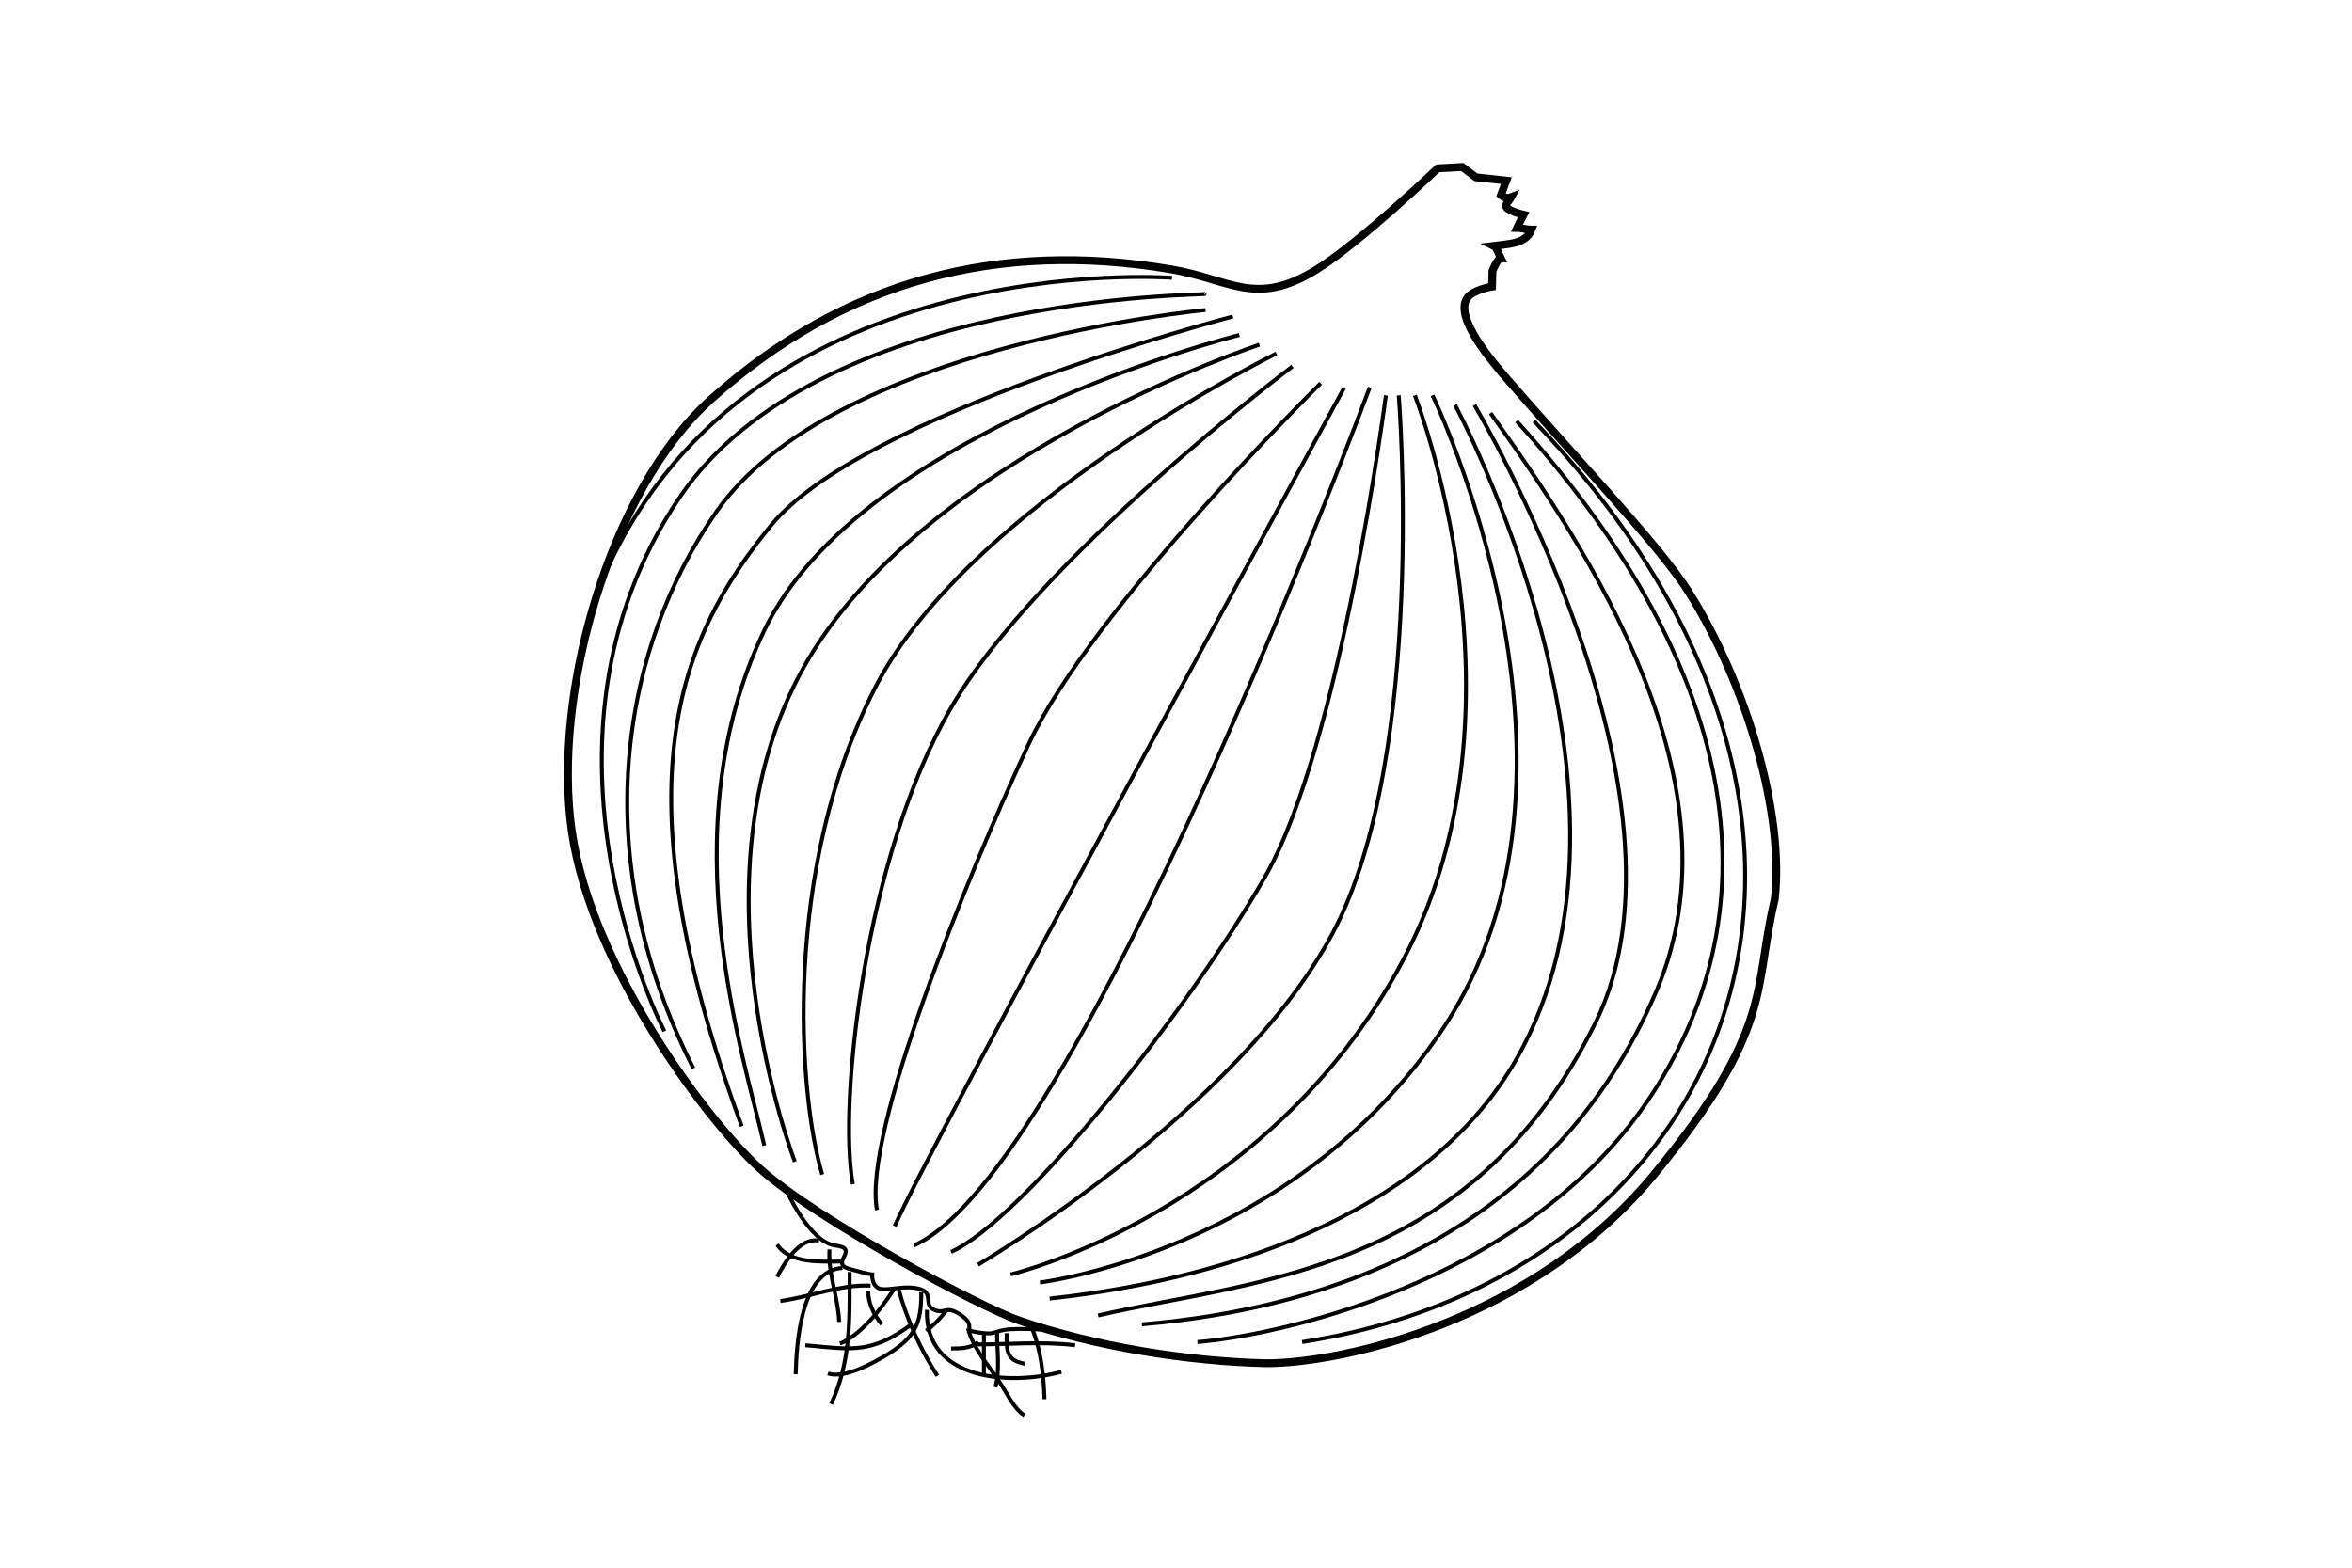 <?xml version="1.0" encoding="utf-8"?>
<!-- Generator: Adobe Illustrator 15.0.0, SVG Export Plug-In . SVG Version: 6.00 Build 0)  -->
<!DOCTYPE svg PUBLIC "-//W3C//DTD SVG 1.1//EN" "http://www.w3.org/Graphics/SVG/1.1/DTD/svg11.dtd">
<svg version="1.1" id="Layer_1" xmlns="http://www.w3.org/2000/svg" xmlns:xlink="http://www.w3.org/1999/xlink" x="0px" y="0px"
	 width="600px" height="400px" viewBox="0 0 600 400" enable-background="new 0 0 600 400" xml:space="preserve">
<path fill="none" stroke="#000000" stroke-width="2" stroke-miterlimit="10" d="M366.77,42.958c0,0-19.646,18.797-30.81,25.751
	c-15.699,9.78-21.923,2.596-37.266,0c-43.924-7.43-83.294,2.718-117.243,33.109c-26.023,23.296-40.65,75.416-35.574,110.364
	s34.932,74.265,48.063,86.083c14.378,12.94,55.93,35.154,65.933,38.615c19.289,6.673,42.977,10.496,63.21,10.956
	c19.314,0,68.038-10.751,98.849-48.134s25.291-47.254,30.811-70.245c2.464-21.567-6.979-54.6-21.979-78.463
	c-7.512-11.948-30.426-35.84-47.44-55.614c-1.839-2.299-12.671-14.349-8.992-19.408c1.479-2.071,6.288-2.847,6.288-2.847
	l0.102-3.948c0,0,1.223-3.228,2.143-3.228c-0.46-0.919-0.92-2.759-1.839-3.219c3.679-0.46,8.277-0.46,9.656-4.139
	c-1.379,0-2.759-0.46-3.679-0.46c0.962-2.032,1.655-3.342,1.655-3.342s-3.229-0.706-4.236-1.771
	c-0.717-0.759,0.533-1.703,1.078-2.696c-1.447,0.557-2.618-0.539-2.618-0.539l1.386-3.697l-7.779-0.848l-3.466-2.624L366.77,42.958z
	"/>
<path fill="none" stroke="#000000" stroke-miterlimit="10" d="M344.087,93.483"/>
<path fill="none" stroke="#000000" stroke-miterlimit="10" d="M349.428,98.824c0,0-74.355,200.267-116.256,218.955"/>
<path fill="none" stroke="#000000" stroke-miterlimit="10" d="M342.854,99.029c0,0-107.628,196.977-114.612,213.82"/>
<path fill="none" stroke="#000000" stroke-miterlimit="10" d="M336.898,97.796c0,0-58.539,57.717-74.56,92.224
	s-42.312,99.413-38.615,118.721"/>
<path fill="none" stroke="#000000" stroke-miterlimit="10" d="M329.709,93.483c0,0-64.906,48.885-87.089,87.089
	s-28.756,101.057-25.059,121.596"/>
<path fill="none" stroke="#000000" stroke-miterlimit="10" d="M353.535,100.877c0,0-11.502,89.143-30.81,122.829
	c-19.308,33.685-61.62,87.5-80.105,95.716"/>
<path fill="none" stroke="#000000" stroke-miterlimit="10" d="M325.602,90.197c0,0-78.345,38.615-102.23,85.035
	c-23.885,46.42-19.777,103.933-13.615,124.472"/>
<path fill="none" stroke="#000000" stroke-miterlimit="10" d="M321.288,87.938c0,0-86.127,28.551-116.288,82.365
	c-30.161,53.813-2.227,126.114-2.227,126.114"/>
<path fill="none" stroke="#000000" stroke-miterlimit="10" d="M316.153,85.473c0,0-96.538,24.031-121.186,75.382
	c-24.648,51.349-4.93,109.271,0,131.454"/>
<path fill="none" stroke="#000000" stroke-miterlimit="10" d="M314.51,80.749c0,0-94.483,24.647-117.899,53.403
	c-23.416,28.756-39.436,65.902-7.394,153.228"/>
<path fill="none" stroke="#000000" stroke-miterlimit="10" d="M356.822,100.877c0,0,7.394,91.607-16.844,137.206
	c-24.236,45.599-90.485,84.625-90.485,84.625"/>
<path fill="none" stroke="#000000" stroke-miterlimit="10" d="M360.93,100.877c0,0,31.29,79.695-3.046,144.19
	S257.82,325.173,257.82,325.173"/>
<path fill="none" stroke="#000000" stroke-miterlimit="10" d="M365.449,100.877c0,0,46.592,96.375,2.465,161.854
	c-38.205,56.69-102.614,64.495-102.614,64.495"/>
<path fill="none" stroke="#000000" stroke-miterlimit="10" d="M307.526,79.105c0,0-94.894,8.833-124.693,51.35
	c-24.357,34.753-33.463,87.911-5.94,142.135"/>
<path fill="none" stroke="#000000" stroke-miterlimit="10" d="M169.499,263.143c0,0-38.312-73.458,3.697-135.975
	c35.329-52.574,134.742-51.76,134.331-52.171"/>
<path fill="none" stroke="#000000" stroke-miterlimit="10" d="M298.983,70.889c0,0-110.521-8.47-146.088,78.952"/>
<path fill="none" stroke="#000000" stroke-miterlimit="10" d="M371.2,103.342c0,0,53.813,99.926,15.706,166.783
	c-21.408,37.561-70.003,55.893-119.141,61.21"/>
<path fill="none" stroke="#000000" stroke-miterlimit="10" d="M376.129,103.342c0,0,59.565,99.926,30.81,157.746
	c-32.092,64.525-88.057,65.522-126.804,74.56"/>
<path fill="none" stroke="#000000" stroke-miterlimit="10" d="M380.237,105.396c24.647,34.507,64.905,94.658,42.312,147.476
	c-26.3,61.484-82.569,80.927-131.249,85.035"/>
<path fill="none" stroke="#000000" stroke-miterlimit="10" d="M386.906,107.45c59.469,65.728,65.309,126.796,33.178,173.767
	c-32.13,46.971-95.92,59.729-114.612,61.209"/>
<path fill="none" stroke="#000000" stroke-miterlimit="10" d="M391.328,107.45c98.592,102.699,51.761,217.723-59.154,234.976"/>
<path fill="none" stroke="#000000" stroke-miterlimit="10" d="M200.521,303.52c0,0,5.949,13.437,12.522,14.259
	c6.573,0.822-1.527,4.52,3.549,5.957c5.077,1.438,5.899,1.438,5.899,1.438s-0.206,3.286,2.259,3.697s6.162-1.027,9.859,0
	c3.697,1.027,0.822,4.108,3.697,5.341c2.876,1.232,2.876-1.439,6.984,1.437c4.108,2.877-0.221,3.698,4.203,4.314
	c4.424,0.616,3.324,0,6.647-0.616c3.323-0.616,11.625,0.039,11.625,0.039"/>
<path fill="none" stroke="#000000" stroke-miterlimit="10" d="M214.48,321.887c-5.135,0-12.94,0.616-16.227-4.313"/>
<path fill="none" stroke="#000000" stroke-miterlimit="10" d="M208.935,316.547c-4.93-0.822-8.627,5.34-10.681,9.242"/>
<path fill="none" stroke="#000000" stroke-miterlimit="10" d="M211.605,318.806c-0.411,6.162,2.259,12.324,2.465,18.486"/>
<path fill="none" stroke="#000000" stroke-miterlimit="10" d="M214.891,323.529c-10.68,0.616-11.708,19.514-11.913,27.113"/>
<path fill="none" stroke="#000000" stroke-miterlimit="10" d="M216.74,324.557c0,11.708,0.411,22.8-4.724,33.686"/>
<path fill="none" stroke="#000000" stroke-miterlimit="10" d="M222.081,328.049c-7.6-0.411-15.405,2.875-23.005,3.902"/>
<path fill="none" stroke="#000000" stroke-miterlimit="10" d="M221.464,329.281c0,3.286,1.438,6.162,3.492,8.627"/>
<path fill="none" stroke="#000000" stroke-miterlimit="10" d="M227.832,329.281c-3.081,4.724-8.216,11.297-13.557,13.557"/>
<path fill="none" stroke="#000000" stroke-miterlimit="10" d="M229.27,329.075c2.054,7.601,5.545,15.2,9.859,21.979"/>
<path fill="none" stroke="#000000" stroke-miterlimit="10" d="M235.021,329.691c0,8.011-1.438,11.503-8.832,16.021
	c-3.492,2.055-10.681,6.162-14.994,4.725"/>
<path fill="none" stroke="#000000" stroke-miterlimit="10" d="M236.458,334.211c-0.616,18.28,21.773,19.308,34.302,15.815"/>
<path fill="none" stroke="#000000" stroke-miterlimit="10" d="M246.934,338.935c1.232,4.93,5.135,9.243,7.805,13.352
	c2.054,2.875,3.697,6.983,6.573,8.832"/>
<path fill="none" stroke="#000000" stroke-miterlimit="10" d="M263.366,339.141c2.259,5.751,2.875,11.913,3.081,17.869"/>
<path fill="none" stroke="#000000" stroke-miterlimit="10" d="M256.792,340.167c0,4.313-0.205,6.984,4.725,7.806"/>
<line fill="none" stroke="#000000" stroke-miterlimit="10" x1="251" y1="340.5" x2="251" y2="350.5"/>
<path fill="none" stroke="#000000" stroke-miterlimit="10" d="M254.328,339.551c0,4.725,0.822,10.065-0.41,14.378"/>
<path fill="none" stroke="#000000" stroke-miterlimit="10" d="M248.577,343.043c8.627,0,17.459-0.821,25.675,0.205"/>
<path fill="none" stroke="#000000" stroke-miterlimit="10" d="M205.443,343.248c5.751,0.411,12.118,1.644,17.664-0.205
	c3.492-1.027,6.573-3.081,9.448-5.135"/>
<path fill="none" stroke="#000000" stroke-miterlimit="10" d="M236.253,339.551c2.054-1.438,3.697-3.286,5.135-5.135"/>
<path fill="none" stroke="#000000" stroke-miterlimit="10" d="M242.62,344.07c2.465,0,4.93,0,6.984-1.644"/>
</svg>
